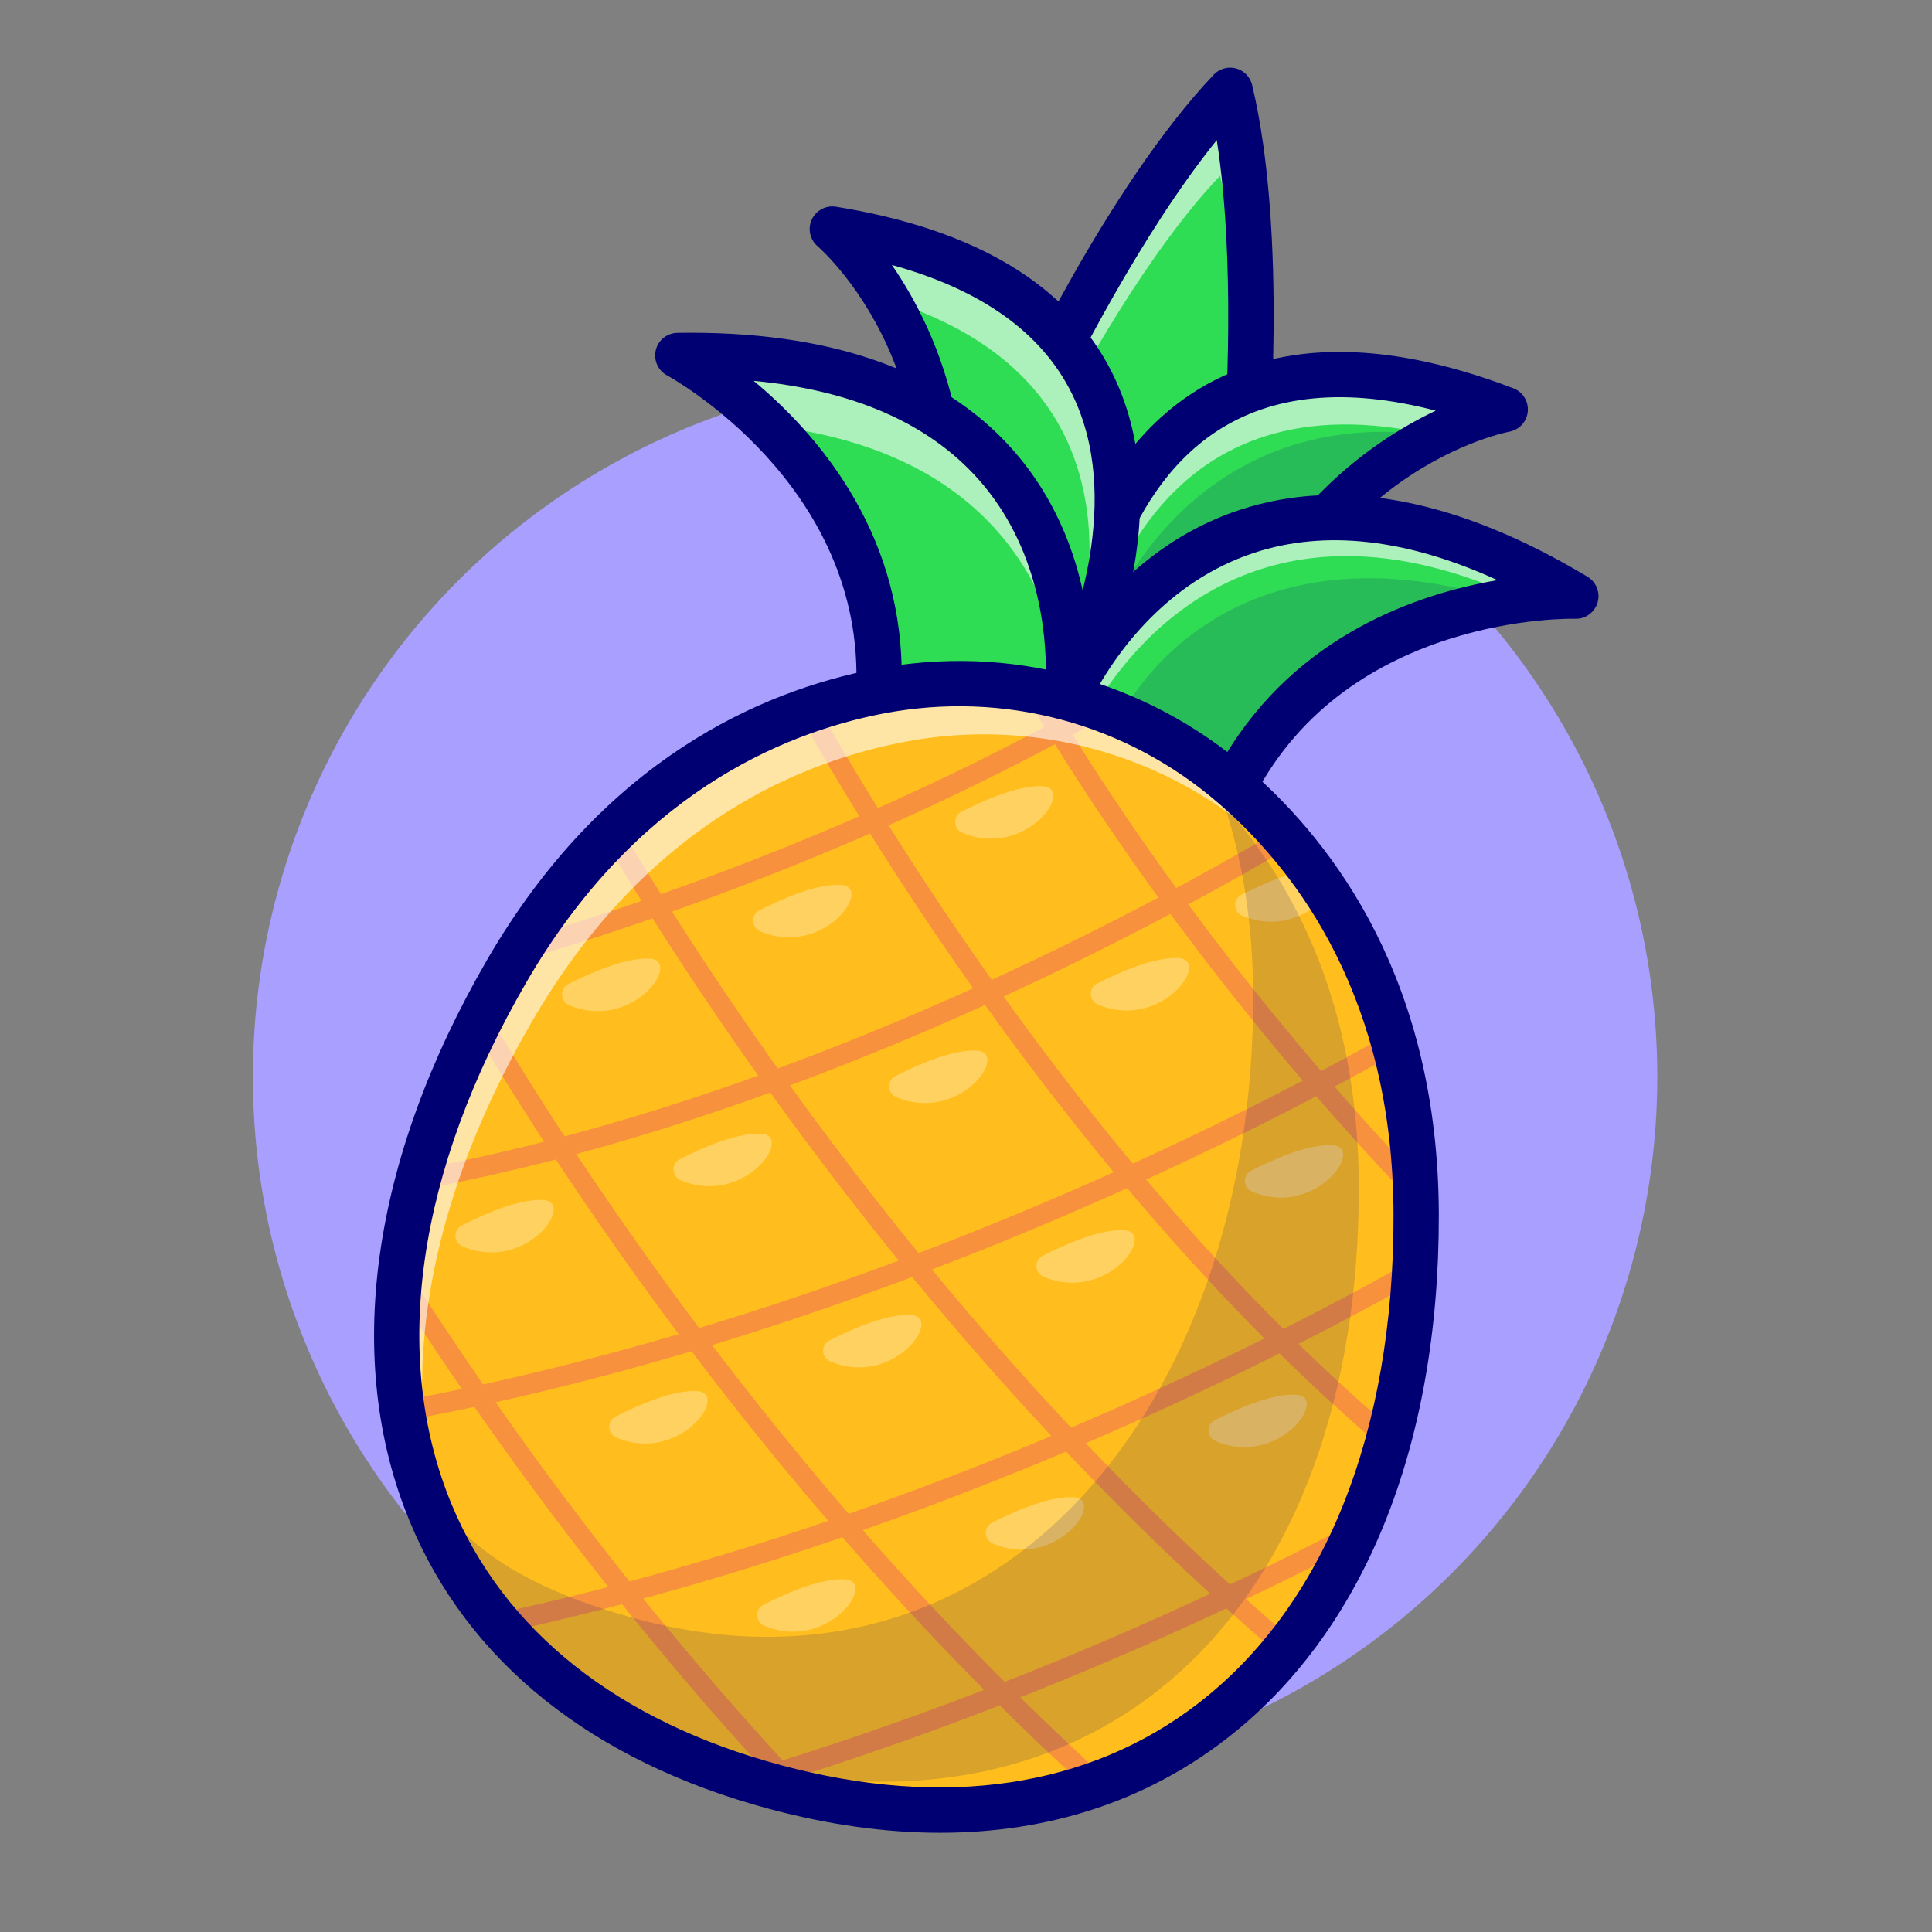 <?xml version="1.0" encoding="UTF-8"?><svg id="Layer_1" xmlns="http://www.w3.org/2000/svg" xmlns:xlink="http://www.w3.org/1999/xlink" viewBox="0 0 512 512"><rect x="0" y="0" width="512" height="512" fill="#808080" stroke="none"/><defs><style>.cls-1{opacity:.6;}.cls-2{fill:#000072;}.cls-2,.cls-3,.cls-4,.cls-5,.cls-6,.cls-7,.cls-8{stroke-width:0px;}.cls-3{fill:none;}.cls-4{fill:#2fdd54;}.cls-9{opacity:.15;}.cls-10{opacity:.3;}.cls-5{fill:#ffbe1d;}.cls-6{fill:#f7913e;}.cls-11{clip-path:url(#clippath);}.cls-7{fill:#fff;}.cls-8{fill:#a89fff;}</style><clipPath id="clippath"><path class="cls-3" d="M205.5,473.6c101.56,27.21,169.98-39.7,169.8-151.6-.09-57.81-24.62-93.03-48.31-113.56-25.89-22.45-60.48-31.72-94.13-25.22-30.78,5.94-69.63,24.18-98.62,74.2-56.11,96.82-30.31,188.97,71.25,216.19Z"/></clipPath></defs><circle class="cls-8" cx="253.11" cy="285.36" r="186.09"/><path class="cls-4" d="M325.99,23.92c-27.88,29.41-53.3,84.52-53.3,84.52l20.11,39.37,37.1-24.04s5.54-60.43-3.9-99.85Z"/><g class="cls-1"><path class="cls-7" d="M323.33,46.57c5.85,24.43,5.95,56.91,5.17,78.1l1.39-.9s5.54-60.43-3.9-99.85c-27.88,29.41-53.3,84.52-53.3,84.52,0,0,2.87,5.62,4.34,8.49,9.45-18.33,27.3-50.31,46.31-70.36Z"/></g><path class="cls-2" d="M292.8,153.81c-.52,0-1.04-.07-1.55-.2-1.64-.44-3.02-1.55-3.79-3.07l-20.11-39.37c-.84-1.64-.87-3.57-.11-5.24,1.06-2.29,26.16-56.35,54.4-86.13,1.51-1.59,3.78-2.23,5.91-1.67,2.12.57,3.77,2.26,4.28,4.4,9.56,39.91,4.27,99.28,4.04,101.79-.17,1.83-1.17,3.49-2.71,4.49l-37.1,24.04c-.98.64-2.12.96-3.26.96ZM279.38,108.34l15.74,30.82,29.04-18.82c.82-10.97,3.29-51.13-1.7-83.22-20.38,25.3-38.31,61.31-43.08,71.22Z"/><path class="cls-4" d="M398.91,108.49s-7.87,1.48-18.67,6.95c-13.55,6.91-31.69,20.13-44.67,44.66-6.07,11.43-11.01,25.34-13.82,42.19,0,0-13.86-8.63-38.94-17.3,0,0,4.09-119.17,116.09-76.49Z"/><g class="cls-9"><path class="cls-2" d="M380.24,115.44c-13.55,6.91-31.69,20.13-44.67,44.66-4.44,1.65-7.29,2.71-7.51,2.9-1.39,1.28-12.38,6.45-12.38,6.45l-20.42-9.17s22.24-53.76,84.98-44.84Z"/></g><g class="cls-1"><path class="cls-7" d="M380.3,115.44c10.76-5.46,18.6-6.94,18.6-6.94-112.01-42.68-116.07,76.48-116.07,76.48,1.01.35,1.96.7,2.93,1.04,4.29-26.87,22.05-87.57,94.53-70.58Z"/></g><path class="cls-2" d="M321.76,208.29c-1.1,0-2.2-.3-3.17-.9-.13-.08-13.71-8.43-37.72-16.74-2.49-.86-4.12-3.24-4.03-5.87.08-2.28,2.32-56.13,38.69-80.29,21.69-14.41,50.46-14.95,85.51-1.59,2.51.96,4.08,3.46,3.84,6.14-.24,2.68-2.23,4.86-4.87,5.36-2.41.47-59.53,12.37-72.34,88.89-.33,1.97-1.62,3.65-3.44,4.47-.79.36-1.63.53-2.47.53ZM289.18,180.86c12.71,4.63,22.24,9.1,28.26,12.19,11.35-51.8,43.01-74.69,63.04-84.22-23.74-6.19-43.29-4.32-58.26,5.61-25.78,17.09-31.73,53.84-33.03,66.42Z"/><path class="cls-4" d="M282.84,184.98s35.91-86.28,134.78-27c0,0-63.43-2.26-90.62,50.46l-44.15-23.46Z"/><g class="cls-9"><path class="cls-2" d="M297.8,188.49s24.81-50.39,96.5-30.69c0,0-47.32,8.79-65.79,47.82l-30.72-17.13Z"/></g><g class="cls-1"><path class="cls-7" d="M403.37,158.89c8.6-1.11,14.24-.92,14.24-.92-98.87-59.28-134.78,27-134.78,27l6.61,3.51c10.23-17.64,44.18-61.97,113.92-29.6Z"/></g><path class="cls-2" d="M326.99,214.44c-.97,0-1.94-.24-2.81-.7l-44.16-23.46c-2.73-1.45-3.91-4.74-2.72-7.6.6-1.45,15.21-35.68,51.27-47.56,26.8-8.83,57.8-2.87,92.13,17.72,2.35,1.41,3.44,4.22,2.67,6.85-.78,2.62-3.28,4.42-5.96,4.29-.58-.03-60.01-1.39-85.08,47.22-.74,1.43-2.01,2.5-3.54,2.97-.58.18-1.19.27-1.79.27ZM290.83,182.43l33.78,17.95c19.2-32.18,51.15-43.03,72.22-46.64-24.05-11-45.68-13.43-64.51-7.23-23.37,7.7-36.45,26.88-41.5,35.92Z"/><path class="cls-4" d="M282.84,184.98s56.06-105.22-62.28-124.27c0,0,49,42.02,19.91,119.8,0,0,16.33-.55,42.36,4.46Z"/><g class="cls-1"><path class="cls-7" d="M220.56,60.71s7.43,6.4,14.78,18.77c67.17,21.2,55.62,78.62,46.06,105.23.48.09.95.17,1.44.26,0,0,56.06-105.22-62.28-124.27Z"/></g><path class="cls-2" d="M282.84,190.97c-.38,0-.76-.04-1.14-.11-24.94-4.8-40.89-4.37-41.03-4.36-2.03.09-3.9-.87-5.06-2.5-1.17-1.63-1.45-3.72-.75-5.6,27.17-72.67-16.35-111.54-18.21-113.16-2.02-1.75-2.64-4.65-1.51-7.07,1.14-2.43,3.74-3.81,6.38-3.39,37.03,5.96,61.68,20.81,73.26,44.13,19.41,39.1-5.57,86.86-6.64,88.88-1.06,1.98-3.11,3.18-5.29,3.18ZM248.84,174.68c6.76.33,17.25,1.22,30.57,3.57,5.16-11.54,18.38-46.35,4.6-74.04-8.01-16.09-24-27.48-47.65-33.99,12.58,18.27,28.55,53.92,12.48,104.46Z"/><path class="cls-4" d="M282.84,184.98s12.04-92.67-103.22-90.77c0,0,56.06,29.76,53.25,89.01l49.97,1.76Z"/><g class="cls-1"><path class="cls-7" d="M282.89,184.49c.73-7.08,7.19-92.11-103.27-90.29,0,0,11.67,6.21,24.09,18.58,62.34,7.2,76.41,47.67,79.18,71.71Z"/></g><path class="cls-2" d="M282.84,190.97c-.07,0-.14,0-.21,0l-49.97-1.76c-1.6-.06-3.12-.75-4.2-1.93-1.09-1.18-1.65-2.75-1.58-4.35,2.59-54.63-49.55-83.15-50.08-83.43-2.41-1.29-3.65-4.05-3.01-6.7.64-2.66,2.99-4.54,5.73-4.59,39.98-.62,69.85,9.67,88.64,30.72,25.29,28.32,20.83,65.26,20.62,66.82-.39,3-2.95,5.22-5.94,5.22ZM238.96,177.43l38.21,1.34c.12-10.4-1.66-33.68-18.05-51.95-13.21-14.72-33.13-23.4-59.39-25.89,16.44,13.67,38.68,39.03,39.22,76.5Z"/><path class="cls-5" d="M205.5,473.6c101.56,27.21,169.98-39.7,169.8-151.6-.09-57.81-24.62-93.03-48.31-113.56-25.89-22.45-60.48-31.72-94.13-25.22-30.78,5.94-69.63,24.18-98.62,74.2-56.11,96.82-30.31,188.97,71.25,216.19Z"/><g class="cls-10"><path class="cls-7" d="M201.5,246.82c-2.4-1.01-2.61-4.34-.29-5.53,5.64-2.9,15.06-7.12,21.56-6.79,8.95.45-4.43,19.39-21.27,12.32Z"/><path class="cls-7" d="M255.03,220.68c-2.4-1.01-2.61-4.34-.29-5.53,5.64-2.9,15.06-7.12,21.56-6.79,8.95.45-4.43,19.39-21.27,12.32Z"/><path class="cls-7" d="M290.99,266.22c-2.4-1.01-2.61-4.34-.29-5.53,5.64-2.9,15.06-7.12,21.56-6.79,8.95.45-4.43,19.39-21.27,12.32Z"/><path class="cls-7" d="M237.54,290.74c-2.4-1.01-2.61-4.34-.29-5.53,5.64-2.9,15.06-7.12,21.56-6.79,8.95.45-4.43,19.39-21.27,12.32Z"/><path class="cls-7" d="M276.58,338.35c-2.4-1.01-2.61-4.34-.29-5.53,5.64-2.9,15.06-7.12,21.56-6.79,8.95.45-4.43,19.39-21.27,12.32Z"/><path class="cls-7" d="M180.4,312.77c-2.4-1.01-2.61-4.34-.29-5.53,5.64-2.9,15.06-7.12,21.56-6.79,8.95.45-4.43,19.39-21.27,12.32Z"/><path class="cls-7" d="M122.61,330.33c-2.4-1.01-2.61-4.34-.29-5.53,5.64-2.9,15.06-7.12,21.56-6.79,8.95.45-4.43,19.39-21.27,12.32Z"/><path class="cls-7" d="M163.37,380.98c-2.4-1.01-2.61-4.34-.29-5.53,5.64-2.9,15.06-7.12,21.56-6.79,8.95.45-4.43,19.39-21.27,12.32Z"/><path class="cls-7" d="M202.56,430.85c-2.4-1.01-2.61-4.34-.29-5.53,5.64-2.9,15.06-7.12,21.56-6.79,8.95.45-4.43,19.39-21.27,12.32Z"/><path class="cls-7" d="M322.17,381.93c-2.4-1.01-2.61-4.34-.29-5.53,5.64-2.9,15.06-7.12,21.56-6.79,8.95.45-4.43,19.39-21.27,12.32Z"/><path class="cls-7" d="M331.82,315.8c-2.4-1.01-2.61-4.34-.29-5.53,5.64-2.9,15.06-7.12,21.56-6.79,8.95.45-4.43,19.39-21.27,12.32Z"/><path class="cls-7" d="M329.24,242.69c-2.4-1.01-2.61-4.34-.29-5.53,5.64-2.9,15.06-7.12,21.56-6.79,8.95.45-4.43,19.39-21.27,12.32Z"/><path class="cls-7" d="M220.05,360.8c-2.4-1.01-2.61-4.34-.29-5.53,5.64-2.9,15.06-7.12,21.56-6.79,8.95.45-4.43,19.39-21.27,12.32Z"/><path class="cls-7" d="M263.16,409.09c-2.4-1.01-2.61-4.34-.29-5.53,5.64-2.9,15.06-7.12,21.56-6.79,8.95.45-4.43,19.39-21.27,12.32Z"/><path class="cls-7" d="M150.85,266.38c-2.4-1.01-2.61-4.34-.29-5.53,5.64-2.9,15.06-7.12,21.56-6.79,8.95.45-4.43,19.39-21.27,12.32Z"/></g><g class="cls-11"><path class="cls-6" d="M389.63,333.01c-.68,0-1.36-.26-1.88-.78-82.42-82.1-121.88-158.47-122.27-159.23-.67-1.31-.15-2.92,1.16-3.58,1.31-.66,2.92-.15,3.59,1.16.39.76,39.5,76.42,121.28,157.88,1.04,1.04,1.05,2.73,0,3.77-.52.52-1.2.79-1.89.79Z"/><path class="cls-6" d="M372.59,388.06c-.6,0-1.2-.2-1.7-.61-98.07-81.07-163.31-205.74-163.96-206.99-.68-1.31-.17-2.92,1.14-3.59,1.31-.68,2.92-.17,3.59,1.14.64,1.24,65.41,124.97,162.62,205.33,1.13.94,1.29,2.62.36,3.75-.53.64-1.29.97-2.06.97Z"/><path class="cls-6" d="M355.59,451.5c-.59,0-1.18-.19-1.67-.59-125.76-101.14-200.98-240.91-201.72-242.31-.69-1.3-.2-2.91,1.1-3.6,1.29-.69,2.91-.2,3.6,1.1.74,1.39,75.48,140.22,200.36,240.66,1.15.92,1.33,2.6.41,3.75-.53.65-1.3,1-2.08,1Z"/><path class="cls-6" d="M320.59,500.93c-.59,0-1.18-.19-1.67-.59-125.76-101.14-200.98-240.91-201.72-242.31-.69-1.3-.2-2.91,1.1-3.6,1.3-.69,2.91-.2,3.6,1.1.74,1.39,75.48,140.22,200.36,240.66,1.15.92,1.33,2.6.41,3.75-.53.65-1.3,1-2.08,1Z"/><path class="cls-6" d="M285.31,546.34c-.59,0-1.18-.19-1.67-.59-125.76-101.14-200.98-240.91-201.72-242.31-.69-1.3-.2-2.91,1.1-3.6,1.29-.69,2.91-.2,3.6,1.1.74,1.39,75.48,140.22,200.36,240.66,1.15.92,1.33,2.6.41,3.75-.53.65-1.3,1-2.08,1Z"/><path class="cls-6" d="M117.67,260.14c-1.18,0-2.26-.79-2.57-1.98-.38-1.42.47-2.88,1.89-3.26,111.56-29.66,183.26-75.63,183.98-76.09,1.24-.8,2.89-.44,3.69.79.8,1.24.45,2.89-.79,3.69-.72.46-73.08,46.87-185.51,76.77-.23.06-.46.09-.69.09Z"/><path class="cls-6" d="M104.9,316.33c-1.28,0-2.41-.92-2.62-2.22-.25-1.45.73-2.83,2.18-3.07,124.37-20.99,242.33-95.76,243.5-96.51,1.24-.79,2.89-.43,3.68.81.79,1.24.43,2.89-.81,3.68-1.18.76-120.02,76.1-245.49,97.28-.15.03-.3.04-.45.04Z"/><path class="cls-6" d="M87.9,379.78c-1.29,0-2.43-.94-2.63-2.26-.22-1.46.77-2.82,2.23-3.04,158.37-24.54,292.51-107.4,293.85-108.24,1.25-.78,2.89-.4,3.67.85.78,1.25.4,2.89-.85,3.67-1.34.84-136.37,84.27-295.85,108.99-.14.02-.28.03-.41.03Z"/><path class="cls-6" d="M93.5,440.08c-1.29,0-2.43-.94-2.63-2.26-.22-1.45.77-2.82,2.23-3.04,158.37-24.54,292.51-107.4,293.85-108.24,1.25-.78,2.89-.4,3.67.85.78,1.25.4,2.89-.85,3.67-1.34.84-136.37,84.27-295.85,108.99-.14.02-.28.03-.41.03Z"/><path class="cls-6" d="M101.34,497.04c-1.29,0-2.43-.94-2.63-2.26-.22-1.46.77-2.82,2.23-3.04,158.41-24.55,292.51-107.4,293.85-108.24,1.24-.77,2.89-.4,3.67.85.78,1.25.4,2.89-.85,3.67-1.34.84-136.37,84.27-295.85,108.99-.14.02-.28.03-.41.03Z"/></g><g class="cls-9"><path class="cls-2" d="M190.3,466.12c-8.63-2.31-16.71-5.09-24.26-8.32-31.92-18.05-51.43-45.16-58.15-77.42,5.5,18.54,17.29,36.3,58.58,48.02,97.98,27.81,165.82-56,165.63-164.39-.04-19.33-2.87-36.04-7.56-50.46,18.99,21.4,35.47,53.6,35.56,100.98.18,111.89-68.25,178.8-169.79,151.59Z"/></g><g class="cls-1"><path class="cls-7" d="M140.9,270.83c28.99-50.02,67.84-68.25,98.62-74.2,33.65-6.49,68.23,2.77,94.13,25.22,10.24,8.88,20.64,20.51,29.15,35.52-9.34-21.7-22.7-37.57-35.81-48.94-25.89-22.45-60.48-31.72-94.13-25.22-30.78,5.94-69.63,24.18-98.62,74.2-33.85,58.4-37.84,115.09-13.42,156.86-16.6-40.1-10.27-91.08,20.08-143.45Z"/></g><path class="cls-2" d="M249.16,485.7c-14.37,0-29.5-2.09-45.21-6.3h0c-46.99-12.59-79.98-38.97-95.4-76.29-17.63-42.65-10.34-95.46,20.51-148.7,30.88-53.29,72.88-71.33,102.67-77.08,35.62-6.88,71.78,2.81,99.19,26.58,22.93,19.87,50.28,56.49,50.38,118.09.1,61.53-20,110.91-56.59,139.03-21.31,16.38-46.94,24.67-75.55,24.67ZM207.05,467.81c43.25,11.59,81.41,5.96,110.35-16.29,33.56-25.8,51.99-71.79,51.9-129.5-.09-57.08-25.2-90.8-46.24-109.04-24.61-21.34-57.07-30.04-89.06-23.87-27.35,5.28-65.95,21.93-94.57,71.31-28.94,49.94-35.97,98.98-19.8,138.11,13.94,33.74,44.18,57.69,87.42,69.28h0Z"/></svg>